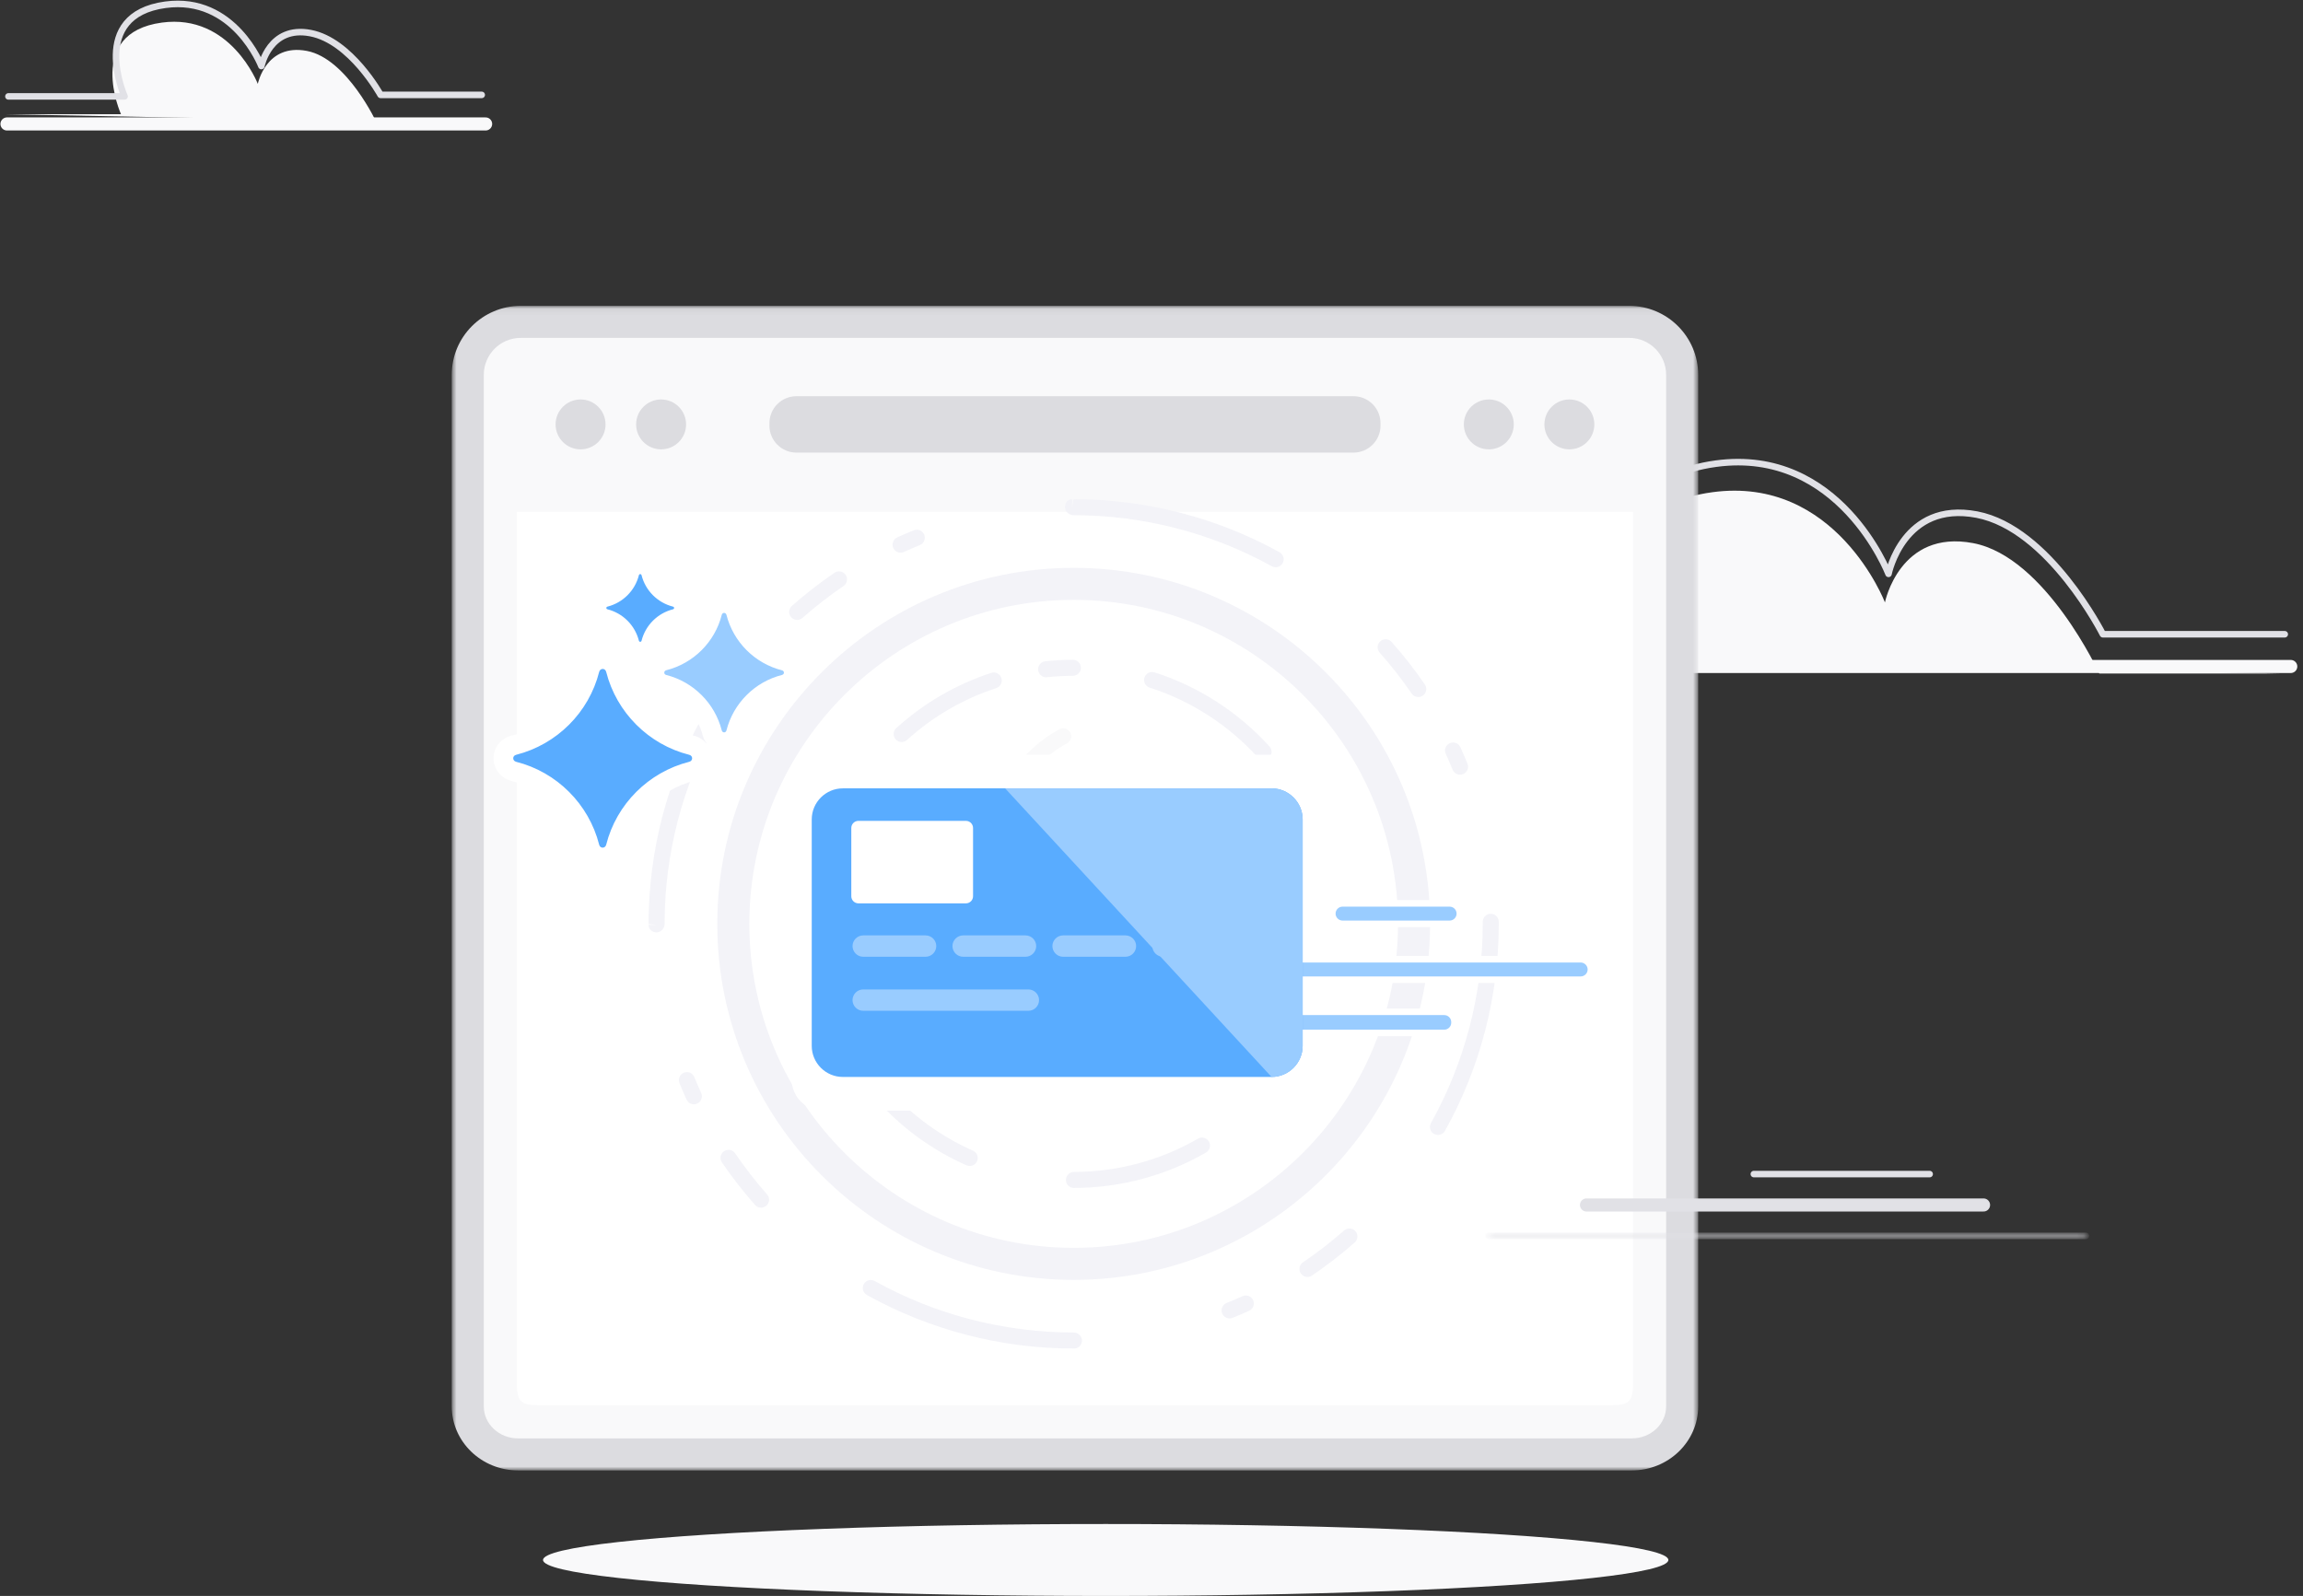 <?xml version="1.0" encoding="UTF-8"?>
<svg width="352px" height="244px" viewBox="0 0 352 244" version="1.1" xmlns="http://www.w3.org/2000/svg" xmlns:xlink="http://www.w3.org/1999/xlink">
    <rect x="0" y="0" width="352" height="244" fill="#333333" stroke="none"/>
    <!-- Generator: Sketch 44.1 (41455) - http://www.bohemiancoding.com/sketch -->
    <title>Group 3</title>
    <desc>Created with Sketch.</desc>
    <defs>
        <polygon id="path-1" points="191.28 178.094 0.766 178.094 0.766 0.049 191.28 0.049 191.28 178.094"></polygon>
        <polygon id="path-3" points="91.833 1 0.5 1 0.5 0.5 91.833 0.5"></polygon>
    </defs>
    <g id="Visual" stroke="none" stroke-width="1" fill="none" fill-rule="evenodd">
        <g id="Tutorial---v1" transform="translate(-477, -133)">
            <g id="Group-2" transform="translate(397, 116)">
                <g id="Group-3" transform="translate(80, 16)">
                    <g id="Page-1">
                        <g id="Group-13" transform="translate(0, 0.872)">
                            <path d="M218.582,100.569 L250.502,100.569 C250.502,100.569 240.514,78.265 261.718,75.381 C280.628,72.808 288.103,92.226 288.103,92.226 C288.103,92.226 290.345,81.023 301.592,83.166 C312.68,85.28 320.867,103.1 320.867,103.1 L348.662,103.1" id="Fill-1" fill="#F9F9FA"></path>
                            <path d="M219.128,96.204 L251.048,96.204 C251.048,96.204 241.06,73.901 262.264,71.017 C281.174,68.443 288.649,87.861 288.649,87.861 C288.649,87.861 290.891,76.659 302.138,78.801 C313.226,80.915 321.413,97.097 321.413,97.097 L349.209,97.097" id="Stroke-3" stroke="#E1E1E6" stroke-linecap="round" stroke-linejoin="round"></path>
                            <path d="M218.577,102.024 L350.128,102.024" id="Stroke-5" stroke="#F9F9FA" stroke-width="2" stroke-linecap="round" stroke-linejoin="round"></path>
                            <path d="M0.741,17.591 L18.493,17.591 C18.493,17.591 12.938,5.188 24.729,3.583 C35.246,2.153 39.403,12.951 39.403,12.951 C39.403,12.951 40.65,6.722 46.904,7.912 C53.07,9.088 57.623,18.999 57.623,18.999 L73.081,18.999" id="Fill-7" fill="#F9F9FA"></path>
                            <path d="M1.288,14.865 L19.038,14.865 C19.038,14.865 13.484,2.462 25.275,0.857 C35.793,-0.572 39.949,10.226 39.949,10.226 C39.949,10.226 41.195,3.996 47.45,5.188 C53.617,6.362 58.169,14.635 58.169,14.635 L73.627,14.635" id="Stroke-9" stroke="#E1E1E6" stroke-linecap="round" stroke-linejoin="round"></path>
                            <path d="M1.067,19.078 L74.224,19.078" id="Stroke-11" stroke="#F9F9FA" stroke-width="2" stroke-linecap="round" stroke-linejoin="round"></path>
                        </g>
                        <g id="Group-71" transform="translate(68.28, 47.712)">
                            <path d="M10.906,175.648 C6.664,175.648 3.215,172.348 3.215,168.294 L3.215,10.593 C3.215,6.128 6.849,2.497 11.318,2.497 L180.727,2.497 C185.192,2.497 188.828,6.128 188.831,10.591 L188.831,168.294 C188.831,172.348 185.381,175.648 181.139,175.648 L10.906,175.648 Z" id="Fill-14" fill="#F9F9FA"></path>
                            <g id="Group-18" transform="translate(0, 0)">
                                <mask id="mask-2" fill="white">
                                    <use xlink:href="#path-1"></use>
                                </mask>
                                <g id="Clip-17"></g>
                                <path d="M180.727,0.049 L11.317,0.049 C5.499,0.049 0.766,4.779 0.766,10.593 L0.766,30.452 L0.766,31.268 L0.766,31.556 L0.766,168.294 C0.766,173.697 5.315,178.095 10.905,178.095 L181.14,178.095 C186.731,178.095 191.28,173.697 191.28,168.294 L191.28,31.556 L191.28,31.268 L191.28,30.452 L191.28,10.593 C191.28,4.779 186.545,0.049 180.727,0.049 M180.727,4.946 C183.85,4.946 186.38,7.474 186.38,10.593 L186.38,30.452 L186.38,31.268 L186.38,31.556 L186.38,168.294 C186.38,171.002 184.035,173.198 181.14,173.198 L10.905,173.198 C8.011,173.198 5.665,171.002 5.665,168.294 L5.665,31.556 L5.665,31.268 L5.665,30.452 L5.665,10.593 C5.665,7.474 8.195,4.946 11.317,4.946 L180.727,4.946" id="Fill-16" fill="#DCDCE0" mask="url(#mask-2)"></path>
                            </g>
                            <path d="M10.724,31.556 L10.724,164.799 C10.724,167.531 11.313,168.123 14.045,168.123 L178,168.123 C180.732,168.123 181.321,167.531 181.321,164.799 L181.321,31.556 L10.724,31.556 Z" id="Fill-19" fill="#FFFFFF"></path>
                            <path d="M20.456,14.36 C22.564,14.36 24.273,16.067 24.273,18.174 C24.273,20.28 22.564,21.987 20.456,21.987 C18.348,21.987 16.639,20.28 16.639,18.174 C16.639,16.067 18.348,14.36 20.456,14.36" id="Fill-21" fill="#DCDCE0"></path>
                            <path d="M32.767,14.36 C34.876,14.36 36.585,16.067 36.585,18.174 C36.585,20.28 34.876,21.987 32.767,21.987 C30.659,21.987 28.95,20.28 28.95,18.174 C28.95,16.067 30.659,14.36 32.767,14.36" id="Fill-23" fill="#DCDCE0"></path>
                            <path d="M138.59,22.487 L53.454,22.487 C51.173,22.487 49.322,20.638 49.322,18.358 L49.322,17.989 C49.322,15.71 51.173,13.861 53.454,13.861 L138.59,13.861 C140.873,13.861 142.722,15.71 142.722,17.989 L142.722,18.358 C142.722,20.638 140.873,22.487 138.59,22.487" id="Fill-25" fill="#DCDCE0"></path>
                            <path d="M159.277,14.36 C161.385,14.36 163.093,16.067 163.093,18.174 C163.093,20.28 161.385,21.987 159.277,21.987 C157.169,21.987 155.46,20.28 155.46,18.174 C155.46,16.067 157.169,14.36 159.277,14.36" id="Fill-27" fill="#DCDCE0"></path>
                            <path d="M171.589,14.36 C173.697,14.36 175.405,16.067 175.405,18.174 C175.405,20.28 173.697,21.987 171.589,21.987 C169.48,21.987 167.772,20.28 167.772,18.174 C167.772,16.067 169.48,14.36 171.589,14.36" id="Fill-29" fill="#DCDCE0"></path>
                            <path d="M96.368,107.322 C96.073,107.322 95.776,107.216 95.541,106.999 C95.042,106.543 95.008,105.768 95.465,105.271 L103.887,96.091 C104.344,95.593 105.118,95.555 105.618,96.017 C106.116,96.473 106.15,97.248 105.693,97.746 L97.272,106.924 C97.03,107.188 96.7,107.322 96.368,107.322" id="Fill-31" fill="#F9F9FA"></path>
                            <path d="M86.416,101.508 C86.09,101.508 85.764,101.379 85.524,101.123 C85.06,100.628 85.085,99.853 85.578,99.393 C85.628,99.345 90.607,94.664 92.982,91.845 C95.018,89.428 94.701,86.873 94.697,86.85 C94.597,86.18 95.059,85.559 95.728,85.457 C96.42,85.35 97.022,85.819 97.121,86.486 C97.142,86.633 97.631,90.131 94.855,93.423 C92.387,96.351 87.463,100.979 87.255,101.175 C87.018,101.398 86.718,101.508 86.416,101.508" id="Fill-33" fill="#F9F9FA"></path>
                            <path d="M94.532,84.064 C94.514,84.064 94.498,84.064 94.48,84.062 C93.806,84.035 93.281,83.469 93.307,82.797 C93.311,82.703 93.777,73.51 104.024,73.51 C104.702,73.51 105.249,74.057 105.249,74.734 C105.249,75.41 104.702,75.958 104.024,75.958 C96.167,75.958 95.768,82.611 95.755,82.892 C95.725,83.55 95.183,84.064 94.532,84.064" id="Fill-35" fill="#F9F9FA"></path>
                            <path d="M83.66,81.465 C83.147,81.465 82.67,81.14 82.499,80.628 C82.125,79.505 84.986,69.429 93.646,64.782 C94.244,64.464 94.985,64.686 95.304,65.281 C95.625,65.877 95.401,66.617 94.804,66.938 C87.499,70.858 85.035,78.931 84.882,80.163 C84.919,80.703 84.587,81.223 84.047,81.403 C83.918,81.446 83.788,81.465 83.66,81.465" id="Fill-37" fill="#F9F9FA"></path>
                            <path d="M91.611,56.833 C90.993,56.833 90.461,56.367 90.394,55.738 C90.323,55.067 90.81,54.464 91.482,54.392 C92.878,54.244 94.297,54.166 95.701,54.16 L95.703,54.16 C96.379,54.16 96.928,54.705 96.93,55.38 C96.932,56.056 96.386,56.606 95.709,56.608 C94.389,56.613 93.054,56.687 91.743,56.826 C91.699,56.831 91.654,56.833 91.611,56.833 L91.611,56.833 Z M69.534,66.732 C69.201,66.732 68.868,66.596 68.627,66.33 C68.171,65.828 68.21,65.054 68.712,64.602 C72.944,60.77 77.828,57.933 83.228,56.161 C83.873,55.953 84.565,56.302 84.774,56.943 C84.984,57.587 84.634,58.276 83.991,58.49 C78.92,60.152 74.332,62.817 70.356,66.415 C70.121,66.628 69.827,66.732 69.534,66.732 L69.534,66.732 Z M124.846,69.455 C124.515,69.455 124.182,69.318 123.941,69.053 C119.459,64.117 113.751,60.438 107.438,58.415 C106.794,58.208 106.439,57.52 106.647,56.877 C106.854,56.231 107.543,55.881 108.187,56.082 C114.909,58.239 120.982,62.155 125.753,67.409 C126.209,67.909 126.171,68.683 125.67,69.137 C125.435,69.35 125.141,69.455 124.846,69.455 L124.846,69.455 Z M56.863,99.928 C56.245,99.928 55.713,99.462 55.647,98.833 C55.496,97.415 55.421,95.968 55.421,94.532 C55.421,88.845 56.581,83.35 58.867,78.195 C59.141,77.576 59.867,77.297 60.483,77.572 C61.102,77.846 61.381,78.568 61.106,79.185 C58.96,84.025 57.872,89.189 57.872,94.532 C57.872,95.883 57.942,97.243 58.083,98.575 C58.154,99.246 57.667,99.849 56.994,99.92 C56.95,99.925 56.907,99.928 56.863,99.928 L56.863,99.928 Z M131.63,111.675 C131.463,111.675 131.294,111.641 131.131,111.57 C130.515,111.295 130.235,110.571 130.513,109.954 C132.68,105.089 133.779,99.899 133.779,94.532 C133.779,90.478 133.145,86.486 131.887,82.671 C131.677,82.027 132.025,81.336 132.668,81.126 C133.308,80.906 134.001,81.262 134.215,81.905 C135.552,85.97 136.23,90.217 136.23,94.532 C136.23,100.245 135.06,105.767 132.75,110.948 C132.547,111.405 132.098,111.675 131.63,111.675 L131.63,111.675 Z M61.924,115.393 C61.501,115.393 61.091,115.175 60.864,114.783 C60.161,113.576 59.512,112.311 58.935,111.024 C58.658,110.408 58.934,109.686 59.552,109.409 C60.17,109.126 60.894,109.409 61.17,110.025 C61.712,111.23 62.32,112.418 62.981,113.554 C63.322,114.137 63.124,114.887 62.539,115.227 C62.345,115.339 62.133,115.393 61.924,115.393 L61.924,115.393 Z M124.953,121.94 C124.661,121.94 124.367,121.838 124.134,121.625 C123.63,121.173 123.591,120.398 124.042,119.897 C124.928,118.916 125.768,117.879 126.543,116.815 C126.94,116.265 127.704,116.145 128.254,116.545 C128.801,116.942 128.923,117.707 128.524,118.254 C127.699,119.387 126.805,120.491 125.863,121.536 C125.622,121.804 125.288,121.94 124.953,121.94 L124.953,121.94 Z M79.931,131.549 C79.766,131.549 79.596,131.516 79.435,131.445 C74.243,129.14 69.669,125.825 65.84,121.594 C65.387,121.094 65.426,120.319 65.928,119.865 C66.429,119.416 67.203,119.449 67.658,119.953 C71.255,123.928 75.552,127.041 80.431,129.207 C81.049,129.482 81.326,130.204 81.053,130.823 C80.849,131.28 80.402,131.549 79.931,131.549 L79.931,131.549 Z M95.866,134.909 C95.19,134.909 94.642,134.362 94.641,133.687 C94.64,133.01 95.189,132.461 95.865,132.461 C102.537,132.451 109.094,130.692 114.826,127.372 C115.415,127.035 116.162,127.233 116.5,127.816 C116.84,128.401 116.641,129.15 116.055,129.49 C109.95,133.025 102.97,134.899 95.867,134.909 L95.866,134.909 Z" id="Fill-39" fill="#F3F3F8"></path>
                            <path d="M95.826,44.997 C68.49,44.997 46.253,67.218 46.253,94.532 C46.253,121.847 68.49,144.067 95.826,144.067 C123.16,144.067 145.398,121.847 145.398,94.532 C145.398,67.218 123.16,44.997 95.826,44.997 M95.826,148.963 C65.789,148.963 41.352,124.546 41.352,94.532 C41.352,64.518 65.789,40.102 95.826,40.102 C125.861,40.102 150.298,64.518 150.298,94.532 C150.298,124.546 125.861,148.963 95.826,148.963" id="Fill-41" fill="#F3F3F8"></path>
                            <path d="M69.371,37.785 C68.906,37.785 68.462,37.519 68.256,37.071 C67.975,36.455 68.246,35.729 68.861,35.447 C69.693,35.067 70.535,34.706 71.385,34.36 C72.006,34.106 72.726,34.404 72.981,35.031 C73.237,35.657 72.936,36.37 72.309,36.626 C71.492,36.958 70.681,37.309 69.879,37.675 C69.715,37.749 69.541,37.785 69.371,37.785 M126.693,40.011 C126.492,40.011 126.289,39.961 126.099,39.857 C116.892,34.754 106.424,32.057 95.825,32.057 C95.149,32.057 94.482,31.51 94.482,30.835 C94.482,30.159 94.913,29.611 95.589,29.611 L95.589,30.835 L95.788,29.609 C106.839,29.609 117.717,32.413 127.288,37.716 C127.879,38.043 128.094,38.789 127.764,39.38 C127.541,39.784 127.123,40.011 126.693,40.011 M53.563,48.067 C53.226,48.067 52.888,47.928 52.647,47.655 C52.199,47.149 52.245,46.375 52.75,45.927 C54.813,44.101 57.006,42.394 59.272,40.854 C59.831,40.472 60.591,40.618 60.974,41.177 C61.354,41.737 61.21,42.497 60.649,42.877 C58.47,44.359 56.359,46.002 54.375,47.759 C54.143,47.967 53.852,48.067 53.563,48.067 M148.496,59.855 C148.103,59.855 147.72,59.668 147.482,59.322 C145.992,57.142 144.344,55.035 142.587,53.058 C142.138,52.554 142.184,51.779 142.69,51.33 C143.194,50.883 143.969,50.926 144.418,51.432 C146.244,53.486 147.956,55.676 149.505,57.939 C149.887,58.499 149.743,59.26 149.185,59.642 C148.973,59.786 148.732,59.855 148.496,59.855 M154.883,71.729 C154.4,71.729 153.941,71.44 153.747,70.964 C153.415,70.145 153.065,69.338 152.697,68.54 C152.414,67.925 152.685,67.199 153.3,66.916 C153.914,66.634 154.641,66.905 154.924,67.517 C155.305,68.348 155.67,69.189 156.017,70.045 C156.272,70.672 155.969,71.384 155.343,71.638 C155.192,71.7 155.036,71.729 154.883,71.729 M32.076,95.835 C31.4,95.835 30.852,95.367 30.852,94.69 L32.077,94.69 L30.851,94.561 C30.851,83.502 33.669,72.606 39.002,63.022 C39.329,62.432 40.075,62.218 40.668,62.549 C41.259,62.876 41.473,63.622 41.143,64.213 C36.012,73.433 33.3,83.918 33.3,94.532 C33.3,95.209 32.753,95.835 32.076,95.835 M37.776,122.121 C37.31,122.121 36.864,121.856 36.66,121.404 C36.28,120.57 35.918,119.731 35.574,118.877 C35.32,118.251 35.623,117.537 36.249,117.283 C36.88,117.032 37.591,117.334 37.844,117.959 C38.176,118.78 38.525,119.59 38.89,120.391 C39.169,121.005 38.898,121.732 38.282,122.011 C38.117,122.086 37.944,122.121 37.776,122.121 M151.501,126.807 C151.298,126.807 151.092,126.756 150.903,126.652 C150.315,126.321 150.102,125.576 150.433,124.986 C155.612,115.731 158.35,105.201 158.35,94.532 L158.349,94.219 C158.349,93.543 158.897,92.995 159.574,92.995 C160.251,92.995 160.8,93.543 160.8,94.219 L160.801,94.518 C160.801,105.62 157.954,116.563 152.572,126.181 C152.347,126.583 151.93,126.807 151.501,126.807 M48.044,137.927 C47.705,137.927 47.368,137.79 47.126,137.515 C45.305,135.454 43.599,133.262 42.055,130.993 C41.675,130.434 41.821,129.673 42.38,129.293 C42.942,128.913 43.701,129.057 44.082,129.616 C45.567,131.799 47.209,133.912 48.962,135.893 C49.41,136.401 49.362,137.173 48.855,137.622 C48.622,137.828 48.332,137.927 48.044,137.927 M131.561,148.516 C131.168,148.516 130.782,148.327 130.545,147.978 C130.167,147.418 130.313,146.658 130.873,146.278 C133.056,144.801 135.17,143.164 137.16,141.411 C137.666,140.967 138.442,141.013 138.888,141.519 C139.335,142.025 139.286,142.8 138.778,143.247 C136.712,145.069 134.514,146.77 132.246,148.305 C132.036,148.447 131.798,148.516 131.561,148.516 M119.656,154.858 C119.172,154.858 118.713,154.568 118.52,154.093 C118.268,153.465 118.571,152.752 119.198,152.498 C120.019,152.169 120.828,151.822 121.632,151.459 C122.247,151.181 122.973,151.453 123.253,152.068 C123.532,152.682 123.259,153.409 122.643,153.687 C121.81,154.064 120.966,154.425 120.115,154.77 C119.964,154.829 119.81,154.858 119.656,154.858 M95.904,159.46 C95.859,159.462 95.732,159.457 95.685,159.453 C84.739,159.453 73.822,156.625 64.221,151.274 C63.63,150.945 63.419,150.202 63.749,149.61 C64.078,149.017 64.824,148.807 65.415,149.138 C74.66,154.287 85.176,157.009 95.825,157.009 C96.503,157.009 97.089,157.559 97.089,158.233 C97.089,158.91 96.582,159.46 95.904,159.46" id="Fill-43" fill="#F3F3F8"></path>
                            <path d="M29.575,52.914 C28.788,52.914 28.103,52.376 27.91,51.603 C27.448,49.782 26.025,48.36 24.198,47.899 C23.43,47.707 22.891,47.022 22.891,46.236 C22.891,45.45 23.43,44.766 24.203,44.574 C26.025,44.112 27.449,42.69 27.91,40.865 C28.103,40.097 28.788,39.558 29.575,39.558 C30.361,39.558 31.045,40.097 31.238,40.869 C31.7,42.69 33.124,44.111 34.95,44.574 C35.718,44.766 36.258,45.45 36.258,46.236 C36.258,47.022 35.718,47.707 34.946,47.899 C33.124,48.361 31.701,49.782 31.238,51.607 C31.045,52.376 30.361,52.914 29.575,52.914" id="Fill-45" fill="#59ACFF"></path>
                            <path d="M29.575,38.055 C28.096,38.055 26.811,39.062 26.451,40.504 C26.125,41.786 25.119,42.79 23.828,43.118 C22.395,43.476 21.386,44.76 21.386,46.237 C21.386,47.714 22.395,48.998 23.837,49.358 C25.119,49.682 26.125,50.687 26.453,51.978 C26.811,53.411 28.096,54.419 29.575,54.419 C31.053,54.419 32.338,53.411 32.698,51.97 C33.024,50.687 34.029,49.682 35.321,49.356 C36.755,48.998 37.763,47.714 37.763,46.237 C37.763,44.76 36.755,43.476 35.312,43.115 C34.029,42.79 33.024,41.786 32.696,40.495 C32.338,39.062 31.053,38.055 29.575,38.055 M29.575,41.061 C29.663,41.061 29.751,41.12 29.779,41.234 C30.376,43.588 32.225,45.435 34.581,46.032 C34.811,46.09 34.811,46.384 34.581,46.441 C32.225,47.037 30.376,48.886 29.779,51.24 C29.751,51.355 29.663,51.411 29.575,51.411 C29.486,51.411 29.399,51.355 29.37,51.24 C28.773,48.886 26.923,47.037 24.568,46.441 C24.338,46.384 24.338,46.09 24.568,46.032 C26.923,45.435 28.773,43.588 29.37,41.234 C29.399,41.12 29.486,41.061 29.575,41.061" id="Fill-47" fill="#FFFFFF"></path>
                            <path d="M42.398,66.761 C41.549,66.761 40.8,66.177 40.58,65.34 C39.652,61.693 36.818,58.861 33.181,57.936 C32.354,57.736 31.755,56.999 31.746,56.145 C31.735,55.288 32.319,54.532 33.161,54.308 C36.826,53.388 39.66,50.561 40.576,46.924 C40.783,46.082 41.531,45.487 42.392,45.487 C43.252,45.487 43.982,46.056 44.209,46.903 C45.137,50.556 47.972,53.389 51.61,54.311 C52.451,54.518 53.047,55.267 53.045,56.128 C53.044,56.989 52.445,57.735 51.594,57.941 C47.972,58.861 45.137,61.693 44.214,65.327 C44.007,66.166 43.259,66.761 42.398,66.761" id="Fill-49" fill="#99CCFF"></path>
                            <path d="M42.392,43.984 C40.835,43.984 39.485,45.05 39.112,46.576 C38.335,49.655 35.922,52.064 32.816,52.845 C31.27,53.254 30.226,54.612 30.241,56.156 C30.256,57.696 31.323,59.031 32.835,59.4 C35.913,60.181 38.33,62.597 39.118,65.698 C39.523,67.221 40.868,68.265 42.398,68.265 C43.956,68.265 45.304,67.198 45.678,65.671 C46.46,62.597 48.877,60.181 51.98,59.394 C53.482,59.027 54.549,57.68 54.549,56.124 C54.549,54.568 53.482,53.222 51.954,52.848 C48.877,52.067 46.46,49.652 45.671,46.551 C45.267,45.027 43.922,43.984 42.392,43.984 M42.392,46.991 C42.546,46.991 42.702,47.091 42.754,47.292 C43.811,51.444 47.083,54.713 51.238,55.769 C51.639,55.867 51.639,56.382 51.238,56.48 C47.083,57.534 43.811,60.805 42.754,64.957 C42.705,65.157 42.552,65.258 42.398,65.258 C42.243,65.258 42.088,65.157 42.035,64.957 C40.979,60.805 37.707,57.534 33.55,56.48 C33.149,56.382 33.149,55.867 33.55,55.76 C37.714,54.713 40.988,51.444 42.035,47.292 C42.083,47.091 42.237,46.991 42.392,46.991" id="Fill-51" fill="#FFFFFF"></path>
                            <path d="M23.833,84.385 C22.89,84.385 22.069,83.732 21.839,82.795 C20.39,77.096 15.946,72.654 10.241,71.215 C9.285,70.965 8.652,70.158 8.659,69.206 C8.663,68.256 9.302,67.46 10.247,67.225 C15.954,65.778 20.401,61.338 21.84,55.637 C22.089,54.686 22.891,54.056 23.838,54.056 C24.78,54.056 25.601,54.709 25.831,55.645 C27.28,61.345 31.725,65.787 37.429,67.227 C38.368,67.46 39.007,68.256 39.013,69.206 C39.019,70.158 38.387,70.965 37.439,71.211 C31.716,72.663 27.269,77.104 25.83,82.805 C25.585,83.754 24.782,84.385 23.833,84.385" id="Fill-53" fill="#59ACFF"></path>
                            <path d="M23.839,52.551 C22.22,52.551 20.8,53.661 20.387,55.248 C19.076,60.433 15.048,64.457 9.869,65.771 C8.289,66.16 7.163,67.569 7.153,69.194 C7.142,70.823 8.253,72.25 9.853,72.666 C15.04,73.976 19.068,78.001 20.383,83.176 C20.775,84.766 22.195,85.889 23.832,85.889 C25.451,85.889 26.87,84.781 27.283,83.193 C28.595,78.008 32.622,73.984 37.801,72.67 C39.418,72.25 40.529,70.823 40.518,69.194 C40.507,67.569 39.381,66.16 37.78,65.766 C32.63,64.465 28.603,60.44 27.288,55.265 C26.895,53.676 25.475,52.551 23.839,52.551 M23.839,55.558 C24.068,55.558 24.297,55.708 24.371,56.006 C25.95,62.219 30.843,67.115 37.06,68.686 C37.658,68.832 37.658,69.601 37.06,69.756 C30.843,71.334 25.942,76.222 24.371,82.435 C24.293,82.734 24.063,82.883 23.832,82.883 C23.602,82.883 23.372,82.734 23.3,82.435 C21.721,76.222 16.828,71.325 10.61,69.756 C10.013,69.601 10.013,68.832 10.61,68.686 C16.828,67.108 21.728,62.219 23.3,56.006 C23.377,55.708 23.608,55.558 23.839,55.558" id="Fill-55" fill="#FFFFFF"></path>
                            <path d="M133.047,123.093 L57.481,123.093 C54.868,123.093 52.73,120.957 52.73,118.346 L52.73,73.412 C52.73,70.801 54.868,68.665 57.481,68.665 L133.047,68.665 C135.659,68.665 137.797,70.801 137.797,73.412 L137.797,118.346 C137.797,120.957 135.659,123.093 133.047,123.093" id="Fill-57" fill="#FFFFFF"></path>
                            <path d="M153.282,94.532 L136.923,94.532 C136.061,94.532 135.356,93.827 135.356,92.966 C135.356,92.105 136.061,91.4 136.923,91.4 L153.282,91.4 C154.146,91.4 154.851,92.105 154.851,92.966 C154.851,93.827 154.146,94.532 153.282,94.532" id="Fill-59" fill="#99CCFF"></path>
                            <path d="M153.282,94.532 L136.923,94.532 C136.061,94.532 135.356,93.827 135.356,92.966 C135.356,92.105 136.061,91.4 136.923,91.4 L153.282,91.4 C154.146,91.4 154.851,92.105 154.851,92.966 C154.851,93.827 154.146,94.532 153.282,94.532 Z" id="Stroke-61" stroke="#FFFFFF"></path>
                            <path d="M173.314,103.073 L114.079,103.073 C113.216,103.073 112.51,102.369 112.51,101.507 C112.51,100.646 113.216,99.941 114.079,99.941 L173.314,99.941 C174.176,99.941 174.882,100.646 174.882,101.507 C174.882,102.369 174.176,103.073 173.314,103.073" id="Fill-63" fill="#99CCFF"></path>
                            <path d="M173.314,103.073 L114.079,103.073 C113.216,103.073 112.51,102.369 112.51,101.507 C112.51,100.646 113.216,99.941 114.079,99.941 L173.314,99.941 C174.176,99.941 174.882,100.646 174.882,101.507 C174.882,102.369 174.176,103.073 173.314,103.073 Z" id="Stroke-65" stroke="#FFFFFF"></path>
                            <path d="M152.462,111.214 L116.754,111.214 C115.893,111.214 115.188,110.509 115.188,109.648 L115.188,109.547 C115.188,108.684 115.893,107.98 116.754,107.98 L152.462,107.98 C153.326,107.98 154.031,108.684 154.031,109.547 L154.031,109.648 C154.031,110.509 153.326,111.214 152.462,111.214" id="Fill-67" fill="#99CCFF"></path>
                            <path d="M152.462,111.214 L116.754,111.214 C115.893,111.214 115.188,110.509 115.188,109.648 L115.188,109.547 C115.188,108.684 115.893,107.98 116.754,107.98 L152.462,107.98 C153.326,107.98 154.031,108.684 154.031,109.547 L154.031,109.648 C154.031,110.509 153.326,111.214 152.462,111.214 Z" id="Stroke-69" stroke="#FFFFFF"></path>
                        </g>
                        <g transform="translate(227, 180)">
                            <path d="M15.486,5.224 L76.174,5.224" id="Stroke-1" stroke="#E1E1E6" stroke-width="2" stroke-linecap="round" stroke-linejoin="round"></path>
                            <g id="Group-7" transform="translate(0, 0.447)">
                                <path d="M41.066,0.053 L67.936,0.053" id="Stroke-2" stroke="#E1E1E6" stroke-linecap="round" stroke-linejoin="round"></path>
                                <g id="Group-6" transform="translate(0, 9)">
                                    <mask id="mask-4" fill="white">
                                        <use xlink:href="#path-3"></use>
                                    </mask>
                                    <g id="Clip-5"></g>
                                    <path d="M0.5,0.5 L91.833,0.5" id="Stroke-4" stroke="#E1E1E6" stroke-linecap="round" stroke-linejoin="round" mask="url(#mask-4)"></path>
                                </g>
                            </g>
                        </g>
                        <g id="Group-88" transform="translate(123.757, 121.334)">
                            <path d="M70.595,44.317 L5.063,44.317 C2.451,44.317 0.313,42.181 0.313,39.57 L0.313,4.942 C0.313,2.332 2.451,0.195 5.063,0.195 L70.595,0.195 C73.208,0.195 75.346,2.332 75.346,4.942 L75.346,39.57 C75.346,42.181 73.208,44.317 70.595,44.317" id="Fill-72" fill="#59ACFF"></path>
                            <path d="M23.88,17.777 L7.448,17.777 C6.848,17.777 6.359,17.288 6.359,16.69 L6.359,6.252 C6.359,5.653 6.848,5.164 7.448,5.164 L23.88,5.164 C24.478,5.164 24.968,5.653 24.968,6.252 L24.968,16.69 C24.968,17.288 24.478,17.777 23.88,17.777" id="Fill-74" fill="#FFFFFF"></path>
                            <path d="M17.711,25.941 L8.181,25.941 C7.283,25.941 6.548,25.206 6.548,24.308 C6.548,23.41 7.283,22.676 8.181,22.676 L17.711,22.676 C18.61,22.676 19.346,23.41 19.346,24.308 C19.346,25.206 18.61,25.941 17.711,25.941" id="Fill-76" fill="#99CCFF"></path>
                            <path d="M33.423,34.203 L8.182,34.203 C7.283,34.203 6.547,33.468 6.547,32.571 C6.547,31.672 7.283,30.937 8.182,30.937 L33.423,30.937 C34.322,30.937 35.057,31.672 35.057,32.571 C35.057,33.468 34.322,34.203 33.423,34.203" id="Fill-78" fill="#99CCFF"></path>
                            <path d="M32.986,25.941 L23.456,25.941 C22.558,25.941 21.822,25.206 21.822,24.308 C21.822,23.41 22.558,22.676 23.456,22.676 L32.986,22.676 C33.885,22.676 34.621,23.41 34.621,24.308 C34.621,25.206 33.885,25.941 32.986,25.941" id="Fill-80" fill="#99CCFF"></path>
                            <path d="M48.261,25.941 L38.731,25.941 C37.833,25.941 37.097,25.206 37.097,24.308 C37.097,23.41 37.833,22.676 38.731,22.676 L48.261,22.676 C49.16,22.676 49.895,23.41 49.895,24.308 C49.895,25.206 49.16,25.941 48.261,25.941" id="Fill-82" fill="#99CCFF"></path>
                            <path d="M63.536,25.941 L54.006,25.941 C53.108,25.941 52.371,25.206 52.371,24.308 C52.371,23.41 53.108,22.676 54.006,22.676 L63.536,22.676 C64.435,22.676 65.17,23.41 65.17,24.308 C65.17,25.206 64.435,25.941 63.536,25.941" id="Fill-84" fill="#99CCFF"></path>
                            <path d="M29.871,0.196 L70.594,0.196 C73.208,0.196 75.346,2.332 75.346,4.943 L75.346,39.571 C75.346,42.182 73.208,44.318 70.594,44.318" id="Fill-86" fill="#99CCFF"></path>
                        </g>
                    </g>
                    <ellipse id="Oval" fill="#F9F9FA" fill-rule="nonzero" cx="169" cy="239.5" rx="86" ry="5.5"></ellipse>
                </g>
            </g>
        </g>
    </g>
</svg>
